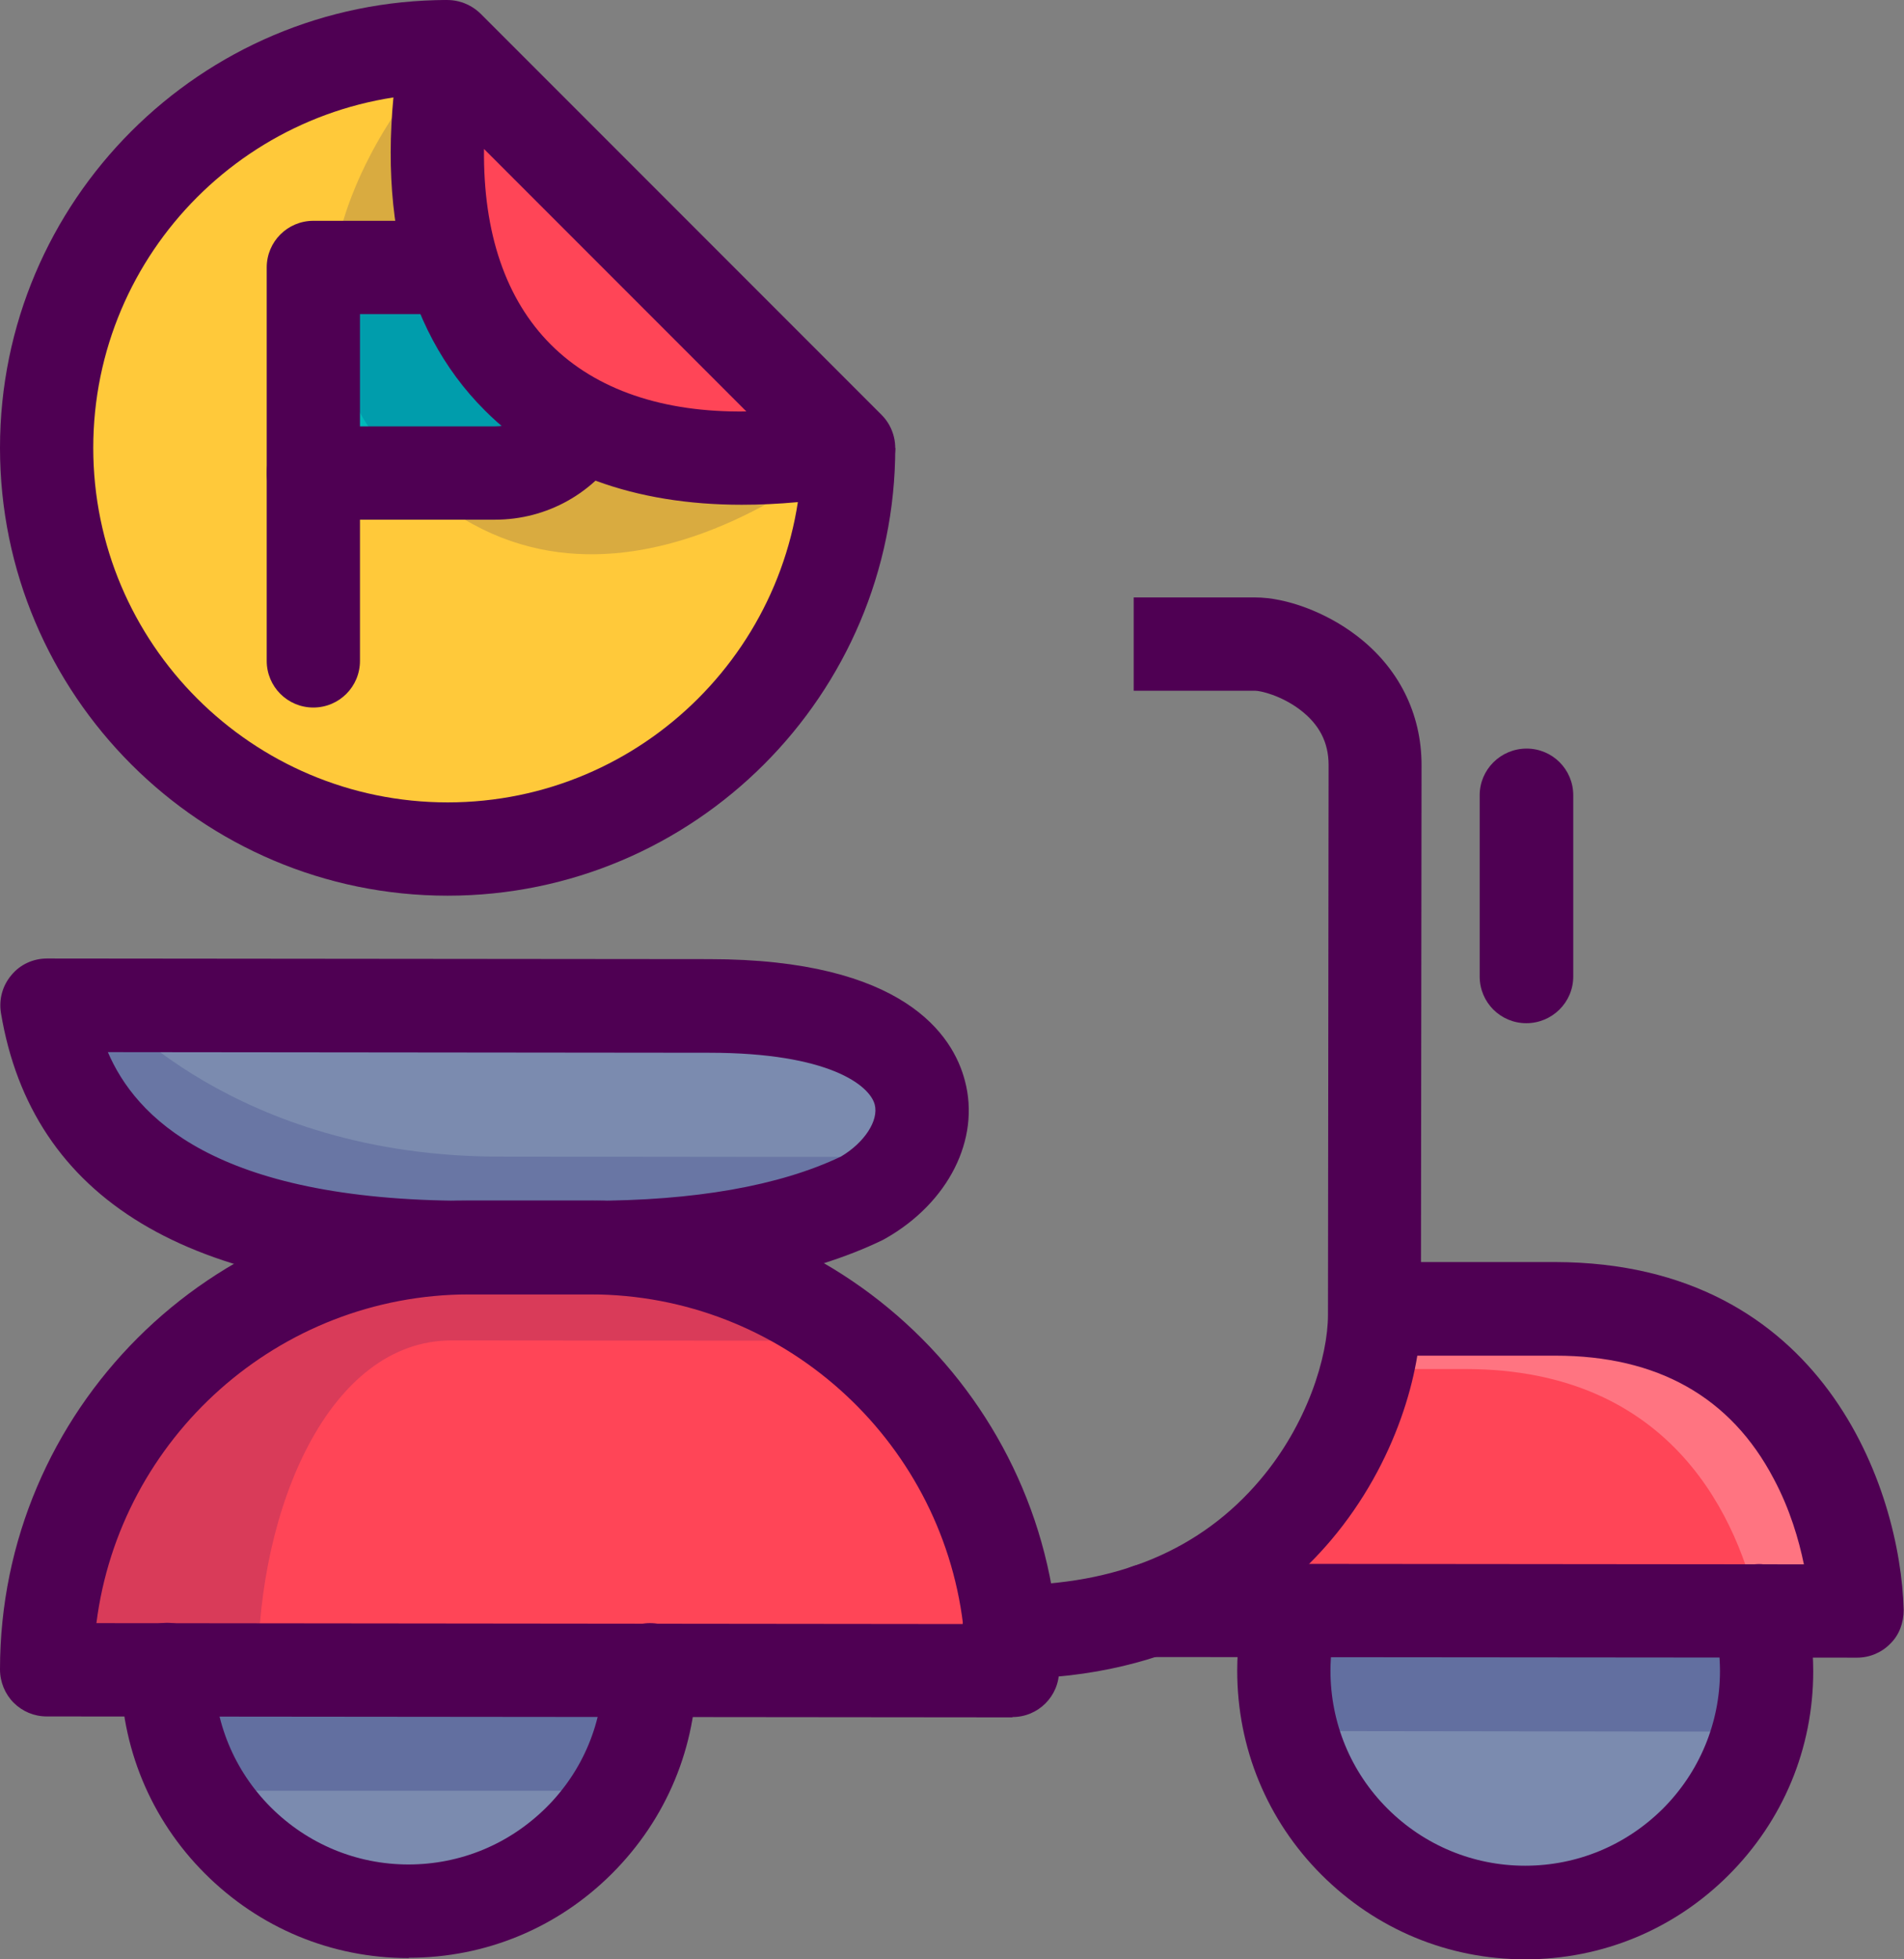 <?xml version="1.0" encoding="UTF-8"?><svg id="Layer_2" xmlns="http://www.w3.org/2000/svg" viewBox="0 0 61.25 63"><rect x="0" y="0" width="61.25" height="63" fill="#808080" stroke="none"/><defs><style>.cls-1{opacity:.2;}.cls-1,.cls-2{fill:#000064;}.cls-1,.cls-2,.cls-3,.cls-4,.cls-5,.cls-6,.cls-7,.cls-8,.cls-9{stroke-width:0px;}.cls-2{opacity:.15;}.cls-10{opacity:.25;}.cls-3{fill:#4f0053;}.cls-4{fill:#7b8baf;}.cls-5{fill:#fff;}.cls-6{fill:#ff4557;}.cls-7{fill:#ffc93a;}.cls-8{fill:#fc6;}.cls-9{fill:#00b9b9;}</style></defs><g id="_레이어_1"><path class="cls-6" d="m15.11,40.1c-7.51,0-13.6,6.07-13.61,13.58l31.07.03c0-7.51-6.07-13.6-13.58-13.61h-3.88Z"/><path class="cls-4" d="m22.82,32.35l-21.3-.02c.99,5.94,6.65,7.77,13.51,7.78h3.91c3.37,0,6.44-.44,8.82-1.59,3-1.71,3.23-6.16-4.94-6.17Z"/><path class="cls-6" d="m59.75,51.8s-.23-9.71-9.7-9.72c-1.01,0-5.83,0-5.83,0v.19c0,2.53-1.86,7.64-7.29,9.51h0s22.82.03,22.82.03Z"/><path class="cls-4" d="m20.92,53.7c0,4.29-3.49,7.76-7.78,7.76-4.29,0-7.76-3.48-7.76-7.78l15.53.02Z"/><path class="cls-4" d="m56.6,51.8c.16.62.25,1.27.24,1.94,0,4.29-3.49,7.76-7.78,7.76-4.29,0-7.76-3.48-7.76-7.78,0-.67.09-1.32.25-1.94l15.04.02Z"/><path class="cls-2" d="m15.03,40.1h3.91c3.37,0,6.44-.44,8.82-1.59.6-.34,1.09-.8,1.42-1.31-2.27,0-7.03,0-13.1-.01-8.58,0-12.62-4.87-12.62-4.87h-1.94c.99,5.94,6.65,7.77,13.51,7.78Z"/><g class="cls-10"><path class="cls-5" d="m47.14,44.02c6.75,0,8.8,4.94,9.43,7.78h3.19s-.23-9.71-9.7-9.72c-1.01,0-5.83,0-5.83,0v.19c0,.5-.08,1.1-.23,1.75,1.29,0,2.66,0,3.14,0Z"/><path class="cls-5" d="m37.48,51.78c.15-.12.29-.26.43-.39-.31.14-.63.27-.96.38h0s.54,0,.54,0Z"/></g><path class="cls-1" d="m56.6,51.8l-15.04-.02c-.16.62-.25,1.27-.25,1.94s.09,1.32.25,1.94l15.02.02c.16-.62.26-1.27.26-1.94s-.08-1.32-.24-1.94Z"/><path class="cls-1" d="m5.38,53.69c0,1.42.38,2.74,1.04,3.89h13.44c.66-1.13,1.05-2.45,1.05-3.87l-15.53-.02Z"/><path class="cls-2" d="m15.11,40.1c-7.51,0-13.6,6.07-13.61,13.58h6.8c0-5.17,2.28-10.59,6.24-10.58,2.87,0,9.5.01,12.95.01-2.33-1.87-5.28-3-8.5-3h-3.88Z"/><path class="cls-3" d="m13.15,62.96h-.01c-2.48,0-4.8-.97-6.55-2.72-1.75-1.75-2.71-4.08-2.71-6.56,0-.83.67-1.5,1.5-1.5h0c.83,0,1.5.67,1.5,1.5,0,1.67.65,3.25,1.83,4.43,1.18,1.18,2.76,1.84,4.43,1.84h0c1.67,0,3.24-.65,4.43-1.83,1.19-1.18,1.84-2.76,1.84-4.43,0-.83.67-1.5,1.5-1.5h0c.83,0,1.5.67,1.5,1.5,0,2.48-.97,4.8-2.72,6.55-1.75,1.75-4.07,2.71-6.54,2.71Z"/><path class="cls-3" d="m49.07,63h-.01c-2.48,0-4.8-.97-6.55-2.72s-2.71-4.08-2.71-6.56c0-.79.1-1.57.3-2.32.21-.8,1.03-1.28,1.83-1.07.8.21,1.28,1.03,1.07,1.83-.13.51-.2,1.03-.2,1.56,0,1.67.65,3.25,1.83,4.43,1.18,1.18,2.76,1.84,4.43,1.84h0c1.67,0,3.24-.65,4.43-1.83,1.18-1.18,1.84-2.76,1.84-4.43,0-.53-.07-1.06-.2-1.56-.21-.8.27-1.62,1.08-1.83.8-.21,1.62.27,1.83,1.08.19.75.29,1.53.29,2.32,0,2.48-.97,4.8-2.72,6.55-1.75,1.75-4.07,2.71-6.54,2.71Z"/><path class="cls-3" d="m32.47,53.97c-.84.03-1.52-.67-1.52-1.5,0-.83.67-1.5,1.5-1.5,0,0,.01,0,.02,0,3.46,0,6.17-1.14,8.07-3.39,1.51-1.78,2.18-3.95,2.18-5.31l.02-17.67c0-.73-.3-1.31-.92-1.78-.61-.46-1.27-.61-1.44-.61h-3.91s0-3,0-3h3.91c1,0,2.28.48,3.25,1.22,1.36,1.03,2.1,2.51,2.1,4.17l-.02,17.67c0,1.77-.76,4.73-2.89,7.25-1.72,2.03-4.91,4.46-10.37,4.46Z"/><path class="cls-3" d="m59.75,53.3h0l-22.82-.02c-.83,0-1.5-.67-1.5-1.5s.67-1.5,1.5-1.5h0l21.1.02c-.16-.78-.45-1.78-.97-2.75-1.38-2.63-3.74-3.96-7.02-3.96h-5.83s0-3.01,0-3.01h5.83c8.64.02,11.1,7.33,11.2,11.19,0,.4-.14.8-.43,1.08-.28.29-.67.45-1.07.45Z"/><path class="cls-3" d="m32.57,55.22h0l-31.07-.03c-.4,0-.78-.16-1.06-.44S0,54.08,0,53.68c0-8.32,6.78-15.08,15.09-15.08h3.9c8.32.01,15.09,6.79,15.08,15.11,0,.83-.67,1.5-1.5,1.5Zm-29.47-3.03l27.88.03c-.73-5.96-5.83-10.6-11.99-10.6h-3.88s0,0-.01,0c-6.15,0-11.25,4.62-12,10.58Z"/><path class="cls-3" d="m18.98,41.61h-3.96c-8.95-.01-13.99-3.05-14.99-9.04-.07-.44.05-.88.34-1.22.28-.34.7-.53,1.14-.53h0l21.3.02h0c6.27,0,7.85,2.45,8.23,3.91.5,1.88-.53,3.92-2.55,5.07-.03.02-.06.03-.09.05-2.4,1.16-5.57,1.74-9.43,1.74Zm-15.51-7.78c.88,2.05,3.41,4.77,11.55,4.78h3.91s.03,0,.04,0c3.38,0,6.1-.48,8.08-1.42.76-.45,1.22-1.16,1.09-1.67-.16-.62-1.47-1.67-5.33-1.67l-19.34-.02Z"/><path class="cls-3" d="m49.1,32.9h0c-.83,0-1.5-.67-1.5-1.5v-5.83c0-.83.68-1.5,1.51-1.5h0c.83,0,1.5.67,1.5,1.5v5.83c0,.83-.68,1.5-1.51,1.5Z"/><path class="cls-7" d="m14.4,1.5C7.28,1.5,1.5,7.28,1.5,14.4s5.78,12.9,12.9,12.9,12.9-5.78,12.9-12.9"/><path class="cls-9" d="m18.74,13.64c-.58.95-1.63,1.58-2.82,1.58h-5.84s0-6.61,0-6.61h4.5"/><path class="cls-2" d="m27.3,14.4s-7.95,7.09-14.19.86c-6.23-6.23,1.29-13.76,1.29-13.76l12.9,12.9Z"/><path class="cls-8" d="m27.3,14.4L14.4,1.5c-1.72,9.46,3.44,14.62,12.9,12.9Z"/><path class="cls-6" d="m27.3,14.4L14.4,1.5c-1.72,9.46,3.44,14.62,12.9,12.9Z"/><path class="cls-3" d="m14.4,28.8C6.46,28.8,0,22.34,0,14.4S6.46,0,14.4,0v3c-6.29,0-11.4,5.11-11.4,11.4s5.11,11.4,11.4,11.4,11.4-5.11,11.4-11.4h3c0,7.94-6.46,14.4-14.4,14.4Z"/><path class="cls-3" d="m23.86,16.23c-3.44,0-6.25-1.02-8.26-3.03-2.69-2.68-3.61-6.82-2.68-11.97.1-.55.5-1,1.03-1.16.53-.17,1.11-.02,1.51.37l12.9,12.9c.39.39.54.98.37,1.51-.17.53-.61.93-1.16,1.03-1.3.24-2.54.35-3.71.35ZM15.57,4.79c-.03,2.7.7,4.84,2.15,6.29,1.45,1.45,3.61,2.19,6.29,2.15L15.57,4.79Z"/><path class="cls-3" d="m10.08,22.75c-.83,0-1.5-.67-1.5-1.5v-6.04c0-.83.67-1.5,1.5-1.5s1.5.67,1.5,1.5v6.04c0,.83-.67,1.5-1.5,1.5Z"/><path class="cls-3" d="m15.92,16.71h-5.84c-.83,0-1.5-.67-1.5-1.5v-6.61c0-.83.67-1.5,1.5-1.5h4.5v3h-3v3.61h4.34c.63,0,1.21-.32,1.54-.86l2.55,1.57c-.88,1.43-2.41,2.29-4.09,2.29Z"/></g></svg>